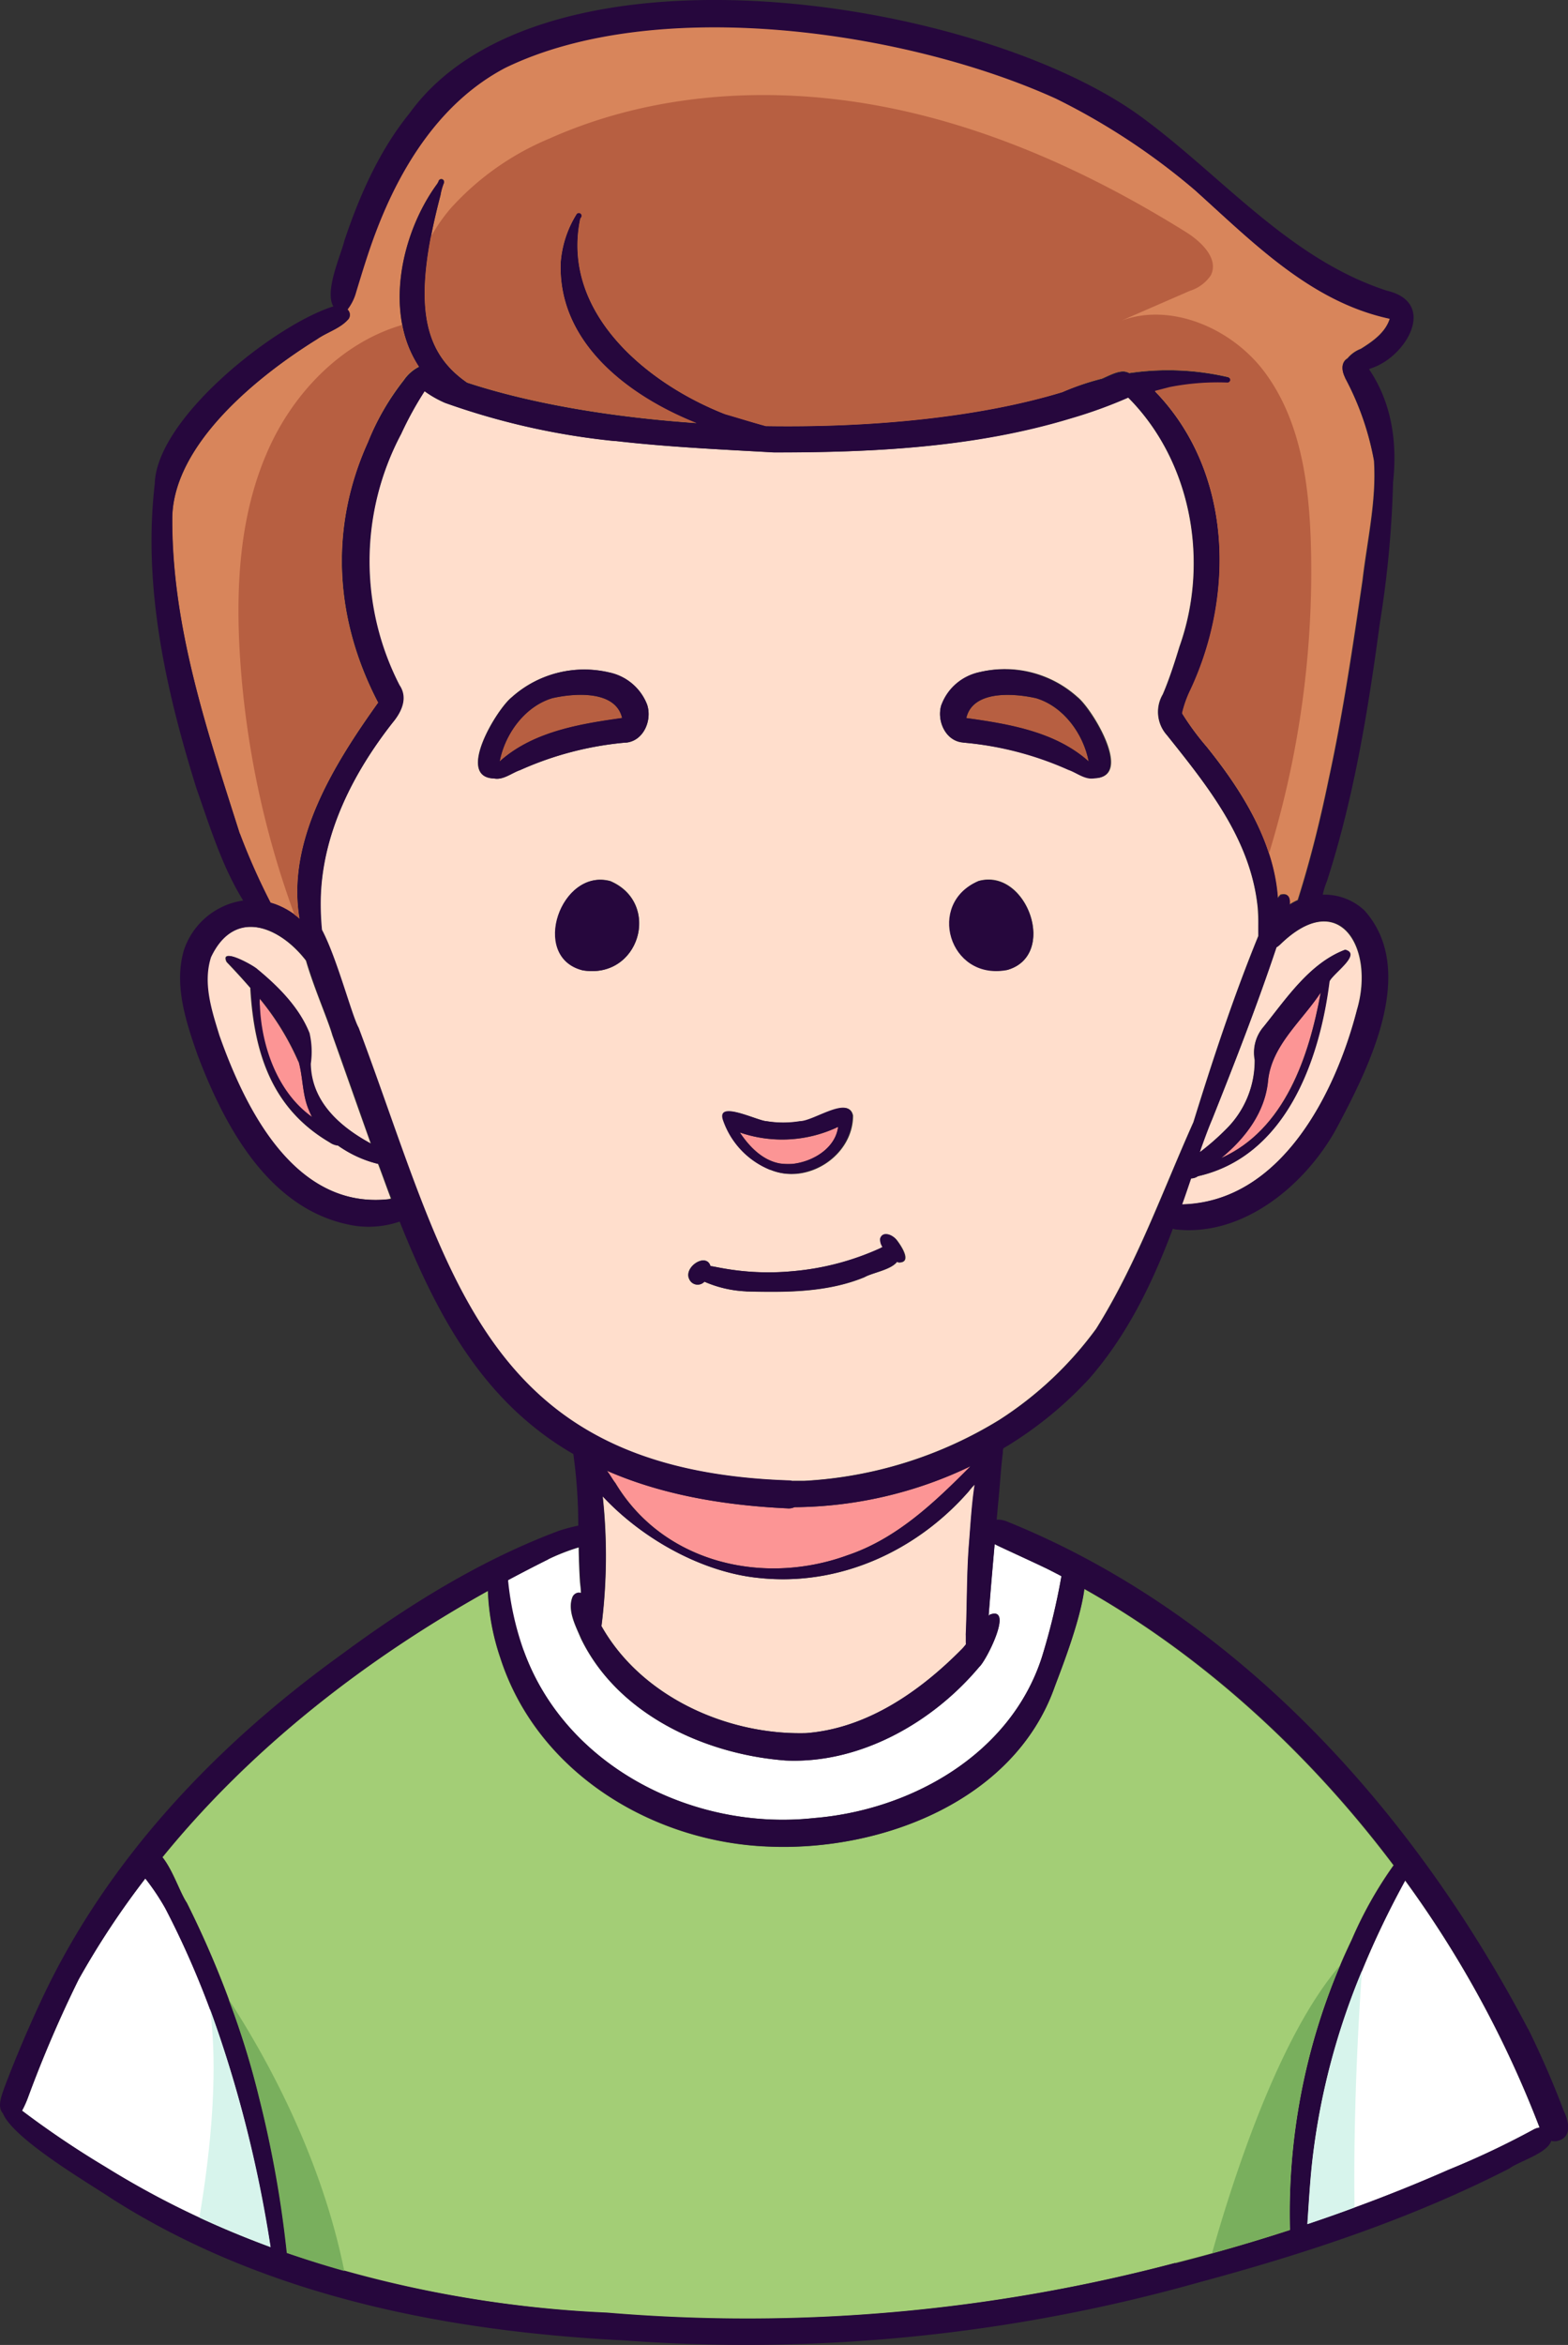<svg xmlns="http://www.w3.org/2000/svg" viewBox="0 0 187.97 281.05"><rect x="0" y="0" width="187.97" height="281.05" fill="#333333" stroke="none"/><defs><style>.cls-31{fill:#fc9595;}.cls-32{fill:#b75f41;}.cls-33{fill:#ffdecc;}.cls-34{fill:#d8855b;}.cls-35{fill:#fff;}.cls-36{fill:#a3ce76;}.cls-37{fill:#26073d;}.cls-38{fill:#d7f4ec;}.cls-39{fill:#79af5d;}</style></defs><g id="Layer_2" data-name="Layer 2"><g id="svg2"><path id="path214" class="cls-31" d="M35.75,127.22a31.93,31.93,0,0,0-4.64-7.54,3.2,3.2,0,0,0,0,.9c.21,5,2.18,10.44,6.29,13.31A9.1,9.1,0,0,1,37,133c-.77-1.82-.67-3.87-1.2-5.74"/><path id="path216" class="cls-32" d="M66.2,83.68c-3.34,1-5.68,4.3-6.3,7.58,4-3.57,9.54-4.49,14.68-5.2-.79-3.37-5.76-3-8.38-2.38"/><path id="path218" class="cls-31" d="M93.48,139.45a7.39,7.39,0,0,0,1.56.05c2.4-.26,5.11-1.88,5.44-4.44a15.53,15.53,0,0,1-11.78.67c1.13,1.69,2.7,3.33,4.78,3.72"/><path id="path220" class="cls-32" d="M124.2,83.68c-2.61-.59-7.58-1-8.36,2.38,5.12.72,10.7,1.63,14.67,5.2-.64-3.28-3-6.57-6.31-7.58"/><path id="path222" class="cls-31" d="M152,129.44c-.33,3.84-2.74,7-5.62,9.36,7.64-3.42,10.54-12.2,11.94-19.84-2.25,3.4-5.84,6.28-6.32,10.48"/><path id="path224" class="cls-33" d="M40.48,137.29a2.14,2.14,0,0,1-1-.39c-6.89-4.05-9-10.66-9.47-18.25a.85.85,0,0,1,0-.23c-.92-1.06-1.88-2.1-2.86-3.13-.88-1.85,3.14.39,3.61.83,2.53,2.08,5.05,4.58,6.28,7.69a10,10,0,0,1,.15,3.65c.08,4.56,3.56,7.58,7.25,9.6-1.48-4.14-3-8.48-4.61-13-.51-1.81-2.19-5.6-3.16-8.93-3.12-4.07-8.6-6.4-11.44-.43-1,3.14.1,6.39,1,9.38,3.18,9,9.11,20.81,20.26,19.65l.36-.09c-.52-1.36-1-2.75-1.54-4.15a14.71,14.71,0,0,1-4.88-2.24"/><path id="path226" class="cls-33" d="M153,113.56c-2.32,6.94-5,13.86-7.71,20.61-.45,1-.83,2.09-1.23,3.16-.08.27-.17.52-.26.79a30.57,30.57,0,0,0,3.14-2.75,11.48,11.48,0,0,0,3.46-8.33,4.76,4.76,0,0,1,1.09-4c2.75-3.42,5.52-7.6,9.73-9.19,2,.52-1.49,2.87-1.88,3.8-1.21,9.56-5.28,20.95-15.76,23.33a1.46,1.46,0,0,1-.82.27q-.53,1.56-1.08,3.12c11.84-.29,18.41-13.27,21-23.4,2.13-7.32-2.12-14.65-9.19-7.79a3.1,3.1,0,0,1-.5.38"/><path id="path228" class="cls-34" d="M161.24,45.29a33.68,33.68,0,0,1,3.46,9.91c.32,4.78-.82,9.61-1.38,14.38-1.17,8-2.33,15.92-4.06,23.86-1,4.85-2.2,9.69-3.7,14.42a8.47,8.47,0,0,0-1,.54c.08-.78-.09-1.44-1.07-1.19a4.12,4.12,0,0,0-.33.4,22.08,22.08,0,0,0-1.08-5.36c-1.52-4.68-4.4-9-7.47-12.79a32.4,32.4,0,0,1-2.94-4,13.27,13.27,0,0,1,1-2.8c5.3-11.33,5-25.8-3.8-35.32-.16-.15-.3-.32-.46-.49l1.77-.46a29.85,29.85,0,0,1,6.92-.54.34.34,0,0,0,.09-.67,31.7,31.7,0,0,0-11.84-.48c-.92-.55-2.2.21-3.28.67A30.64,30.64,0,0,0,127.35,47c-9.79,3-22.67,4.28-35.55,4.07-1.64-.45-3.28-.95-4.89-1.43-9.37-3.68-19.67-12.17-17.36-23.4A2.43,2.43,0,0,1,69.7,26a.34.34,0,0,0-.58-.34,12.78,12.78,0,0,0-1.9,5.72C66.8,40.81,75,47.3,83.5,50.7,73.38,50,63.68,48.38,56,45.85c-4.62-3.19-6.16-8-4.36-17.44v0q.45-2.29,1.16-5a6.69,6.69,0,0,1,.41-1.49.33.33,0,0,0-.61-.27,1.61,1.61,0,0,1-.23.43c-3.27,4.48-5.27,11.13-4.15,16.87a13.71,13.71,0,0,0,2,5,4.86,4.86,0,0,0-1.82,1.61A30.15,30.15,0,0,0,44.11,53c-4.68,10.32-4,21.24,1.21,31.21-5.37,7.52-11,16.6-9.42,25.9a6.3,6.3,0,0,0-.6-.48,9.4,9.4,0,0,0-2.36-1.27c-.19-.07-.38-.12-.56-.17a80.87,80.87,0,0,1-3.64-8.26C24.83,87.62,20.55,75,20.64,62,20.87,53.12,31,45,38,40.66c1.21-.86,2.84-1.29,3.8-2.46a.86.86,0,0,0-.15-1.11,5.67,5.67,0,0,0,1-2.13c.75-2.44,1.48-4.88,2.4-7.26C48,19.81,52.86,12.13,60.58,8.08c18.13-8.8,48.06-4.46,66,3.7a79.52,79.52,0,0,1,16.63,10.94c6.93,6.21,13.88,13.41,23.4,15.45-.51,1.65-2,2.71-3.48,3.63a3.93,3.93,0,0,0-1.6,1.14c-.59.34-.86,1.16-.26,2.35"/><path id="path230" class="cls-35" d="M32.44,269.32c-2.89-1.07-5.74-2.24-8.54-3.54a103.53,103.53,0,0,1-11.26-6.06,109.59,109.59,0,0,1-10-6.75,12.05,12.05,0,0,0,.72-1.6,149.19,149.19,0,0,1,6.06-14.12,99.52,99.52,0,0,1,8-12.11,30,30,0,0,1,2.4,3.56,108,108,0,0,1,5.36,12.1,149.91,149.91,0,0,1,7.26,28.52"/><path id="path232" class="cls-31" d="M101.48,186.44c6-2,10.54-6.36,14.87-10.71a49.35,49.35,0,0,1-21.11,4.91,1.79,1.79,0,0,1-.86.14c-8.83-.42-15.86-2-21.6-4.5.36.5.66,1.05,1,1.46,5.72,9.55,17.64,12.34,27.73,8.7"/><path id="path234" class="cls-36" d="M167.08,223.52a48,48,0,0,0-5,8.86c-.49,1.06-1,2.11-1.43,3.18a75.9,75.9,0,0,0-6,31.7c-3.08,1-6.18,1.94-9.3,2.79-1.47.41-3,.8-4.43,1.17a200.94,200.94,0,0,1-68.11,6,144.71,144.71,0,0,1-31.49-5c-2.32-.65-4.61-1.37-6.89-2.16a133.73,133.73,0,0,0-3.32-18.6A97.87,97.87,0,0,0,27.4,239.6a123,123,0,0,0-5-11.54c-.82-1.22-1.66-3.89-2.92-5.46,10.62-13.07,24.3-23.71,39-31.92a28.14,28.14,0,0,0,1.48,8c4.41,13.77,18.29,22.2,32.36,22.65,13.4.52,29.08-5.47,34-18.89.53-1.48,3.13-7.86,3.65-12,14.19,8,26.95,19.66,37.09,33.14"/><path id="path236" class="cls-33" d="M116.86,177.93a7,7,0,0,0-.7.79c-6.25,7.17-15.5,11.42-25.09,10.41-6.83-.65-14-4.65-18.81-9.8a66.91,66.91,0,0,1-.15,15.56c4.75,8.43,15,13.08,24.52,12.83,7.36-.55,13.76-5.06,18.77-10.16.15-.16.27-.32.4-.48,0-.39,0-.8,0-1.19.16-3.52.1-7,.36-10.56.21-2.45.34-5,.72-7.4"/><path id="path238" class="cls-35" d="M184.56,255a1.48,1.48,0,0,0-.58.16,100.92,100.92,0,0,1-10.35,4.91c-3.71,1.63-7.45,3.13-11.25,4.52-1.88.71-3.76,1.36-5.66,2,.18-2.61.32-5.21.62-7.81a83.88,83.88,0,0,1,5.93-22.56,105.32,105.32,0,0,1,5.17-10.83A127.69,127.69,0,0,1,184.56,255"/><path id="path240" class="cls-35" d="M62.75,197.76c5,14,20.43,21.69,34.77,20.14,11.7-.93,23.64-7.65,27.38-19.3a79.23,79.23,0,0,0,2.32-9.59.49.49,0,0,1,0-.12l-1.69-.87c-1.86-.9-3.75-1.74-5.62-2.62l-.68-.34c-.25,2.87-.52,5.74-.72,8.6a1.84,1.84,0,0,1,.14-.14c2.92-1.11-.43,5.53-1.26,6.25-5.58,6.68-14.32,11.63-23.21,11.23-9.69-.72-20.15-5.54-24.55-14.62-.64-1.53-1.66-3.4-1-5a.79.79,0,0,1,1-.39c0-.48-.06-.94-.11-1.37-.09-1.37-.13-2.76-.16-4.15a24.57,24.57,0,0,0-3.72,1.46c-1.61.8-3.23,1.64-4.83,2.49a.37.37,0,0,1,0,.15,36.51,36.51,0,0,0,1.84,8.24"/><path id="path242" class="cls-33" d="M89.42,154.77a14,14,0,0,1-5-1.16,1.08,1.08,0,0,1-1.79-.27c-.77-1.44,2-3.29,2.51-1.6.44.06.88.16,1.28.23a31.34,31.34,0,0,0,8.54.39,32,32,0,0,0,10.68-2.78c.06,0,.14-.06.2-.1a1.55,1.55,0,0,1-.29-1c.23-1,1.53-.4,2,.19s1.86,2.67.22,2.65a.54.54,0,0,1-.22-.09c-.75,1-3,1.31-3.91,1.85-4.45,1.84-9.41,1.83-14.17,1.71ZM75,89A39.45,39.45,0,0,0,62.32,92.3c-1,.34-2,1.22-3.12,1-4.6-.13.32-8.28,2.12-9.72A13,13,0,0,1,73,80.6a6.21,6.21,0,0,1,4.58,3.86c.62,1.87-.44,4.39-2.59,4.56Zm-5.19,27.26c-6.25-1.64-2.5-12.28,3.38-10.66C79.35,108.26,76.64,117.5,69.76,116.28Zm22.15,18.14a12.51,12.51,0,0,0,4,0c1.65,0,5.83-3.1,6.31-.69,0,4.77-5.38,8.32-9.82,6.53a9.93,9.93,0,0,1-5.64-5.84c-1-2.65,4.12,0,5.19,0Zm21-50a6.27,6.27,0,0,1,4.57-3.87,13,13,0,0,1,11.64,3c1.8,1.44,6.72,9.58,2.12,9.72-1.08.22-2.12-.66-3.12-1A39.2,39.2,0,0,0,115.46,89c-2.15-.16-3.22-2.68-2.59-4.56Zm7.77,31.83c-6.88,1.22-9.58-8-3.37-10.66C123.15,104,126.9,114.65,120.64,116.28ZM95,177.48l1.38,0a49.76,49.76,0,0,0,23.4-7.3,43.26,43.26,0,0,0,11.62-10.93c4.88-7.81,7.92-16.4,11.66-24.76,2.33-7.53,4.8-15,7.78-22.32a30.85,30.85,0,0,0-.09-3.55c-.87-8.08-6-14.42-10.88-20.53a4.16,4.16,0,0,1-.48-4.88c.79-1.83,1.44-3.87,2-5.72,3.6-10.12,1.48-22.17-6.15-29.84h-.05l0,0a54.55,54.55,0,0,1-6.86,2.48c-11.48,3.48-23.65,4.12-35.58,4.08-6.3-.33-12.7-.64-19-1.37h-.05l-.11,0a86,86,0,0,1-20.26-4.57,12.27,12.27,0,0,1-2.46-1.4A45.13,45.13,0,0,0,48.07,52a32.49,32.49,0,0,0-.21,30.16c1,1.53.24,3.21-.83,4.48-4.69,6-8.37,13.17-8.61,20.92a30.09,30.09,0,0,0,.13,3.92c1.81,3.41,3.57,10.3,4.4,11.74,10.91,29,14.67,53.07,51.69,54.24a1.53,1.53,0,0,1,.4.06"/><path id="path244" class="cls-37" d="M184,255.14a102.09,102.09,0,0,1-10.36,4.91c-5.53,2.44-11.17,4.59-16.91,6.51.19-2.6.32-5.22.62-7.82,1.3-11.73,5.42-23,11.12-33.38A128.27,128.27,0,0,1,184.58,255a1.42,1.42,0,0,0-.59.17Zm-43.12,16.08a200.93,200.93,0,0,1-68.11,5.95A138.67,138.67,0,0,1,34.38,270a133.47,133.47,0,0,0-3.32-18.6,112,112,0,0,0-8.68-23.36c-.82-1.22-1.66-3.89-2.92-5.46,10.62-13.07,24.3-23.71,39.05-31.92a27.58,27.58,0,0,0,1.48,8c4.43,13.77,18.29,22.2,32.36,22.65,13.4.52,29.09-5.47,34-18.89.53-1.5,3.13-7.87,3.65-12,14.2,7.95,27,19.65,37.1,33.13a47.54,47.54,0,0,0-5,8.87,76.06,76.06,0,0,0-7.46,34.88c-4.55,1.47-9.12,2.8-13.75,4ZM12.64,259.7a113.64,113.64,0,0,1-10-6.73,12.05,12.05,0,0,0,.72-1.6,144.18,144.18,0,0,1,6.06-14.12,99.52,99.52,0,0,1,8-12.11,27.24,27.24,0,0,1,2.38,3.56c6.58,12.6,10.39,26.63,12.63,40.63A107.31,107.31,0,0,1,12.64,259.7Zm53.07-72.84a26.34,26.34,0,0,1,3.72-1.45c0,1.39.07,2.77.16,4.15,0,.42.08.89.11,1.37a.78.78,0,0,0-1,.39c-.69,1.65.33,3.52,1,5.05C74,205.45,84.5,210.26,94.19,211c8.88.42,17.61-4.53,23.21-11.22.83-.71,4.18-7.36,1.26-6.26a1.79,1.79,0,0,1-.14.15c.22-2.87.47-5.73.72-8.6.23.12.47.24.68.33,1.88.88,3.76,1.74,5.62,2.63.57.28,1.13.57,1.69.87a.49.49,0,0,1,0,.12,78.18,78.18,0,0,1-2.32,9.58c-3.74,11.64-15.68,18.36-27.38,19.31-14.33,1.55-29.74-6.12-34.77-20.15a35.11,35.11,0,0,1-1.84-8.24.58.58,0,0,1,0-.14c1.6-.86,3.22-1.7,4.83-2.5Zm7.07-10.58c5.74,2.52,12.77,4.09,21.6,4.5a1.58,1.58,0,0,0,.86-.14,49.5,49.5,0,0,0,21.11-4.91c-4.33,4.35-8.91,8.76-14.87,10.71-10.1,3.64-22,.85-27.73-8.7-.31-.41-.61-1-1-1.46Zm43,20.8a6,6,0,0,1-.4.48c-5,5.09-11.41,9.6-18.77,10.16-9.5.25-19.78-4.4-24.52-12.83a66.91,66.91,0,0,0,.14-15.56c4.8,5.15,12,9.15,18.82,9.8,9.57,1,18.84-3.24,25.09-10.41a6.12,6.12,0,0,1,.69-.79c-.37,2.44-.5,4.95-.7,7.4-.26,3.51-.2,7-.36,10.56C115.79,196.28,115.76,196.69,115.79,197.08ZM43,123.18c-.82-1.44-2.59-8.33-4.4-11.74a32.18,32.18,0,0,1-.14-3.92c.23-7.75,3.91-14.92,8.62-20.92,1.06-1.27,1.86-2.95.82-4.48A32.52,32.52,0,0,1,48.1,52a40.86,40.86,0,0,1,2.81-5.11,13.25,13.25,0,0,0,2.45,1.4,86,86,0,0,0,20.27,4.57l.11,0s0,0,.05,0c6.32.73,12.72,1,19,1.37,11.94,0,24.11-.59,35.59-4.08a56.48,56.48,0,0,0,6.85-2.48l0,0h.06c7.62,7.67,9.74,19.72,6.14,29.84-.58,1.85-1.24,3.91-2,5.72a4.15,4.15,0,0,0,.48,4.88c4.88,6.11,10,12.45,10.88,20.53.18.7,0,2.28.09,3.55-3,7.29-5.45,14.79-7.79,22.32-3.73,8.36-6.77,17-11.65,24.76a43.59,43.59,0,0,1-11.63,10.93,49.72,49.72,0,0,1-23.4,7.3l-1.37,0a2.2,2.2,0,0,0-.37-.07C57.64,176.25,53.9,152.2,43,123.18Zm-5.55,10.71c-4.11-2.88-6.08-8.35-6.29-13.31a3.59,3.59,0,0,1,0-.9,31.29,31.29,0,0,1,4.64,7.54c.53,1.87.43,3.92,1.2,5.74A9.1,9.1,0,0,0,37.43,133.89Zm9.11,9.85c-11.15,1.16-17.08-10.65-20.26-19.65-.92-3-2-6.25-1-9.37,2.84-6,8.32-3.64,11.44.42,1,3.34,2.65,7.12,3.16,8.94,1.64,4.48,3.14,8.81,4.61,13-3.71-2-7.17-5-7.25-9.6a10,10,0,0,0-.15-3.66c-1.23-3.09-3.75-5.61-6.28-7.69-.45-.43-4.49-2.68-3.61-.83,1,1,1.94,2.07,2.86,3.14a.85.85,0,0,0,0,.22c.46,7.59,2.56,14.2,9.47,18.26a2,2,0,0,0,1,.38,13.52,13.52,0,0,0,4.87,2.22c.51,1.41,1,2.8,1.53,4.14a.7.7,0,0,1-.34.12ZM28.74,99.9c-3.9-12.28-8.19-24.86-8.08-38C20.88,53.12,31,45,38,40.66c1.22-.86,2.84-1.29,3.81-2.46a.89.89,0,0,0-.15-1.11A5.84,5.84,0,0,0,42.7,35c.74-2.43,1.48-4.88,2.38-7.24,3-7.9,7.79-15.58,15.5-19.63,18.13-8.8,48.06-4.45,66,3.69a80.58,80.58,0,0,1,16.63,10.94c6.93,6.22,13.88,13.42,23.4,15.45-.51,1.65-2,2.72-3.47,3.63a3.74,3.74,0,0,0-1.6,1.16c-.59.33-.87,1.14-.25,2.34a33.76,33.76,0,0,1,3.45,9.91c.32,4.79-.81,9.61-1.36,14.39-1.17,8-2.35,15.92-4.07,23.85-1,4.85-2.2,9.68-3.69,14.43a6.09,6.09,0,0,0-1,.53c.08-.76-.08-1.43-1.07-1.17a4.55,4.55,0,0,0-.35.4c-.46-6.8-4.33-12.9-8.54-18.15a31.75,31.75,0,0,1-2.94-4,13.88,13.88,0,0,1,1-2.8c5.29-11.33,5-25.8-3.81-35.32-.15-.16-.31-.32-.46-.49.59-.16,1.19-.3,1.78-.47a29.15,29.15,0,0,1,6.92-.55.33.33,0,0,0,.37-.28.33.33,0,0,0-.28-.37,31.71,31.71,0,0,0-11.84-.48c-.92-.55-2.2.21-3.28.67A29.93,29.93,0,0,0,127.38,47c-9.79,2.95-22.67,4.28-35.56,4.07-1.64-.44-3.27-1-4.9-1.43C77.55,46,67.26,37.48,69.56,26.26c0-.05.1-.2.15-.26a.33.33,0,0,0-.57-.34,12.79,12.79,0,0,0-1.91,5.72c-.41,9.47,7.77,16,16.29,19.36C73.4,50.05,63.71,48.42,56,45.89c-5.37-3.71-6.57-9.6-3.2-22.47a7.2,7.2,0,0,1,.42-1.49.34.34,0,0,0-.62-.27,1.59,1.59,0,0,1-.22.43C48.07,28,46,37.61,50.26,44a4.89,4.89,0,0,0-1.83,1.61A30.09,30.09,0,0,0,44.12,53c-4.66,10.32-3.94,21.24,1.23,31.21-5.37,7.53-11,16.6-9.43,25.89A9.34,9.34,0,0,0,33,108.36l-.56-.18a79.11,79.11,0,0,1-3.68-8.28ZM146.4,138.8c2.9-2.38,5.3-5.52,5.63-9.36.48-4.2,4.07-7.08,6.31-10.5-1.39,7.66-4.28,16.44-11.94,19.86Zm16.32-17.86c-2.6,10.14-9.17,23.11-21,23.4.37-1,.72-2.08,1.08-3.12a1.46,1.46,0,0,0,.83-.26c10.48-2.38,14.56-13.78,15.76-23.34.38-.92,3.92-3.26,1.88-3.8-4.22,1.59-7,5.78-9.74,9.19a4.72,4.72,0,0,0-1.09,4,11.61,11.61,0,0,1-3.45,8.33,28.59,28.59,0,0,1-3.15,2.75c.08-.27.17-.52.27-.79.38-1.05.77-2.12,1.21-3.16,2.69-6.76,5.39-13.66,7.71-20.61a2.51,2.51,0,0,0,.5-.4c7.08-6.84,11.34.49,9.2,7.81Zm20.46,122.23c-13.66-26-34.74-49.59-62.4-60.79a2.8,2.8,0,0,0-1.3-.24c.06-.66.12-1.34.18-2,.21-2,.3-4,.56-6,0-.16,0-.36.06-.55a46,46,0,0,0,10.32-8.38c4.56-5.23,7.58-11.47,10-17.95a1.28,1.28,0,0,0,.32.09c8.09.91,15.51-5.28,19.24-12,3.87-7.26,9.88-19,3.41-26.23a7,7,0,0,0-5-1.89,9.45,9.45,0,0,1,.51-1.64c3.23-10,4.93-20.46,6.33-30.87A125.68,125.68,0,0,0,167,57.81c.52-4.77-.15-9.52-2.88-13.56l.3-.13c4.15-1.35,7.95-7.84,1.84-9.28-11.64-3.78-19.61-13.56-29.17-20.63-19.27-14.4-72-22.75-88-.63-3.63,4.48-6,9.87-7.81,15.28-.42,1.76-2.4,6-1.32,7.87a1.73,1.73,0,0,0-.27.08C32.66,39.17,18.76,50.17,18.55,58c-1.43,12.37,1.33,24.73,5,36.49,1.6,4.55,3.05,9.32,5.6,13.44a8.82,8.82,0,0,0-7.12,6c-1.19,4.16.26,8.52,1.64,12.47,3.32,8.79,8.78,18.92,18.94,20.52a11.5,11.5,0,0,0,5.3-.51c4.81,12.07,10.41,21.84,20.82,27.86a61.23,61.23,0,0,1,.59,8.58,20.36,20.36,0,0,0-2.35.63c-9.37,3.51-18,8.88-26,14.79C26.08,209,13,222.64,5.07,239.48,3.42,243,1.91,246.54.54,250.16c-.35,1-.91,2.36-.19,3.13,1.24,3.12,10.68,8.61,12.89,10.12,18.32,11.72,40.08,16,61.54,17.09a200.35,200.35,0,0,0,69.12-7c12.73-3.43,25.3-7.59,37.06-13.61,1-.8,4.55-1.79,5-3.31a1.48,1.48,0,0,0,.81,0c1.76-.48,1.27-2.4.67-3.64-1.24-3.29-2.67-6.57-4.24-9.77"/><path id="path246" class="cls-37" d="M73.14,105.62c-5.88-1.62-9.63,9-3.38,10.66,6.88,1.22,9.59-8,3.38-10.66"/><path id="path248" class="cls-37" d="M59.9,91.26c.64-3.28,3-6.57,6.3-7.58,2.62-.59,7.59-1,8.38,2.37-5.14.72-10.71,1.64-14.68,5.21ZM73,80.58a13,13,0,0,0-11.64,3c-1.8,1.44-6.72,9.58-2.12,9.72,1.08.22,2.12-.66,3.12-1A39.26,39.26,0,0,1,75,89c2.15-.16,3.21-2.68,2.57-4.56A6.25,6.25,0,0,0,73,80.58"/><path id="path250" class="cls-37" d="M117.26,105.62c-6.22,2.64-3.5,11.88,3.37,10.66,6.27-1.63,2.52-12.27-3.37-10.66"/><path id="path252" class="cls-37" d="M124.2,83.68c3.35,1,5.68,4.3,6.31,7.58-4-3.57-9.55-4.49-14.67-5.2C116.6,82.69,121.59,83.09,124.2,83.68ZM115.46,89a39.25,39.25,0,0,1,12.62,3.28c1,.34,2,1.22,3.12,1,4.6-.13-.32-8.28-2.12-9.72a13,13,0,0,0-11.64-3,6.19,6.19,0,0,0-4.57,3.86c-.63,1.87.44,4.39,2.59,4.56"/><path id="path254" class="cls-37" d="M100.47,135.05c-.32,2.56-3,4.17-5.44,4.44a7.41,7.41,0,0,1-1.56-.05c-2.08-.38-3.65-2-4.8-3.72a15.63,15.63,0,0,0,11.8-.67Zm-8.09,5.16c4.42,1.79,9.8-1.76,9.81-6.53-.48-2.42-4.65.69-6.31.69a12.22,12.22,0,0,1-4,0c-1.06,0-6.2-2.69-5.17,0a9.88,9.88,0,0,0,5.63,5.85"/><path id="path256" class="cls-37" d="M107.5,151.21a.68.68,0,0,0,.22.09c1.64,0,.19-2-.22-2.65s-1.71-1.2-2-.19a1.6,1.6,0,0,0,.29,1c-.06,0-.13.05-.2.1A32,32,0,0,1,95,152.36a30.56,30.56,0,0,1-8.54-.39c-.42-.07-.84-.17-1.28-.23-.51-1.69-3.28.16-2.51,1.6a1.09,1.09,0,0,0,1.79.27,13.85,13.85,0,0,0,5,1.16c4.76.12,9.7.13,14.17-1.71,1-.54,3.16-.89,3.91-1.85"/><path id="path258" class="cls-32" d="M48.2,38.92a13.71,13.71,0,0,0,2,5,4.86,4.86,0,0,0-1.82,1.61A30.15,30.15,0,0,0,44.11,53c-4.68,10.32-4,21.24,1.21,31.21-5.37,7.52-11,16.6-9.42,25.9a6.3,6.3,0,0,0-.6-.48,110,110,0,0,1-6.54-31.08c-.5-8.16-.05-16.58,3.16-24.1,3-7.13,8.9-13.36,16.28-15.5"/><path id="path260" class="cls-32" d="M152.11,102.25c-1.52-4.68-4.4-9-7.47-12.79a32.4,32.4,0,0,1-2.94-4,13.27,13.27,0,0,1,1-2.8c5.3-11.33,5-25.8-3.8-35.32-.16-.15-.3-.32-.46-.49l1.77-.46a29.85,29.85,0,0,1,6.92-.54.34.34,0,0,0,.09-.67,31.7,31.7,0,0,0-11.84-.48c-.92-.55-2.2.21-3.28.67A30.64,30.64,0,0,0,127.35,47c-9.79,3-22.67,4.28-35.55,4.07-1.64-.45-3.28-.95-4.89-1.43-9.37-3.68-19.67-12.17-17.36-23.4A2.43,2.43,0,0,1,69.7,26a.34.34,0,0,0-.58-.34,12.78,12.78,0,0,0-1.9,5.72C66.8,40.81,75,47.3,83.5,50.7,73.38,50,63.68,48.38,56,45.85c-4.62-3.19-6.16-8-4.36-17.44v0A20.63,20.63,0,0,1,54,25,33,33,0,0,1,65.88,16.6c12.22-5.46,26.19-6.36,39.35-3.94s25.56,8.06,36.92,15.14c1.87,1.16,4,3.22,3,5.2a4.7,4.7,0,0,1-2.49,1.85l-8.2,3.57c6-2.22,13.41,1,17.29,6.38,4.17,5.74,5.17,13.16,5.39,20.25a115.41,115.41,0,0,1-5,37.2"/><path id="path262" class="cls-38" d="M25.18,240.8a149.91,149.91,0,0,1,7.26,28.52c-2.89-1.07-5.74-2.24-8.54-3.54,1.17-6.89,2.36-16.85,1.28-25"/><path id="path264" class="cls-39" d="M27.4,239.6c4.32,6.62,11.06,18.64,13.87,32.58-2.32-.65-4.61-1.37-6.89-2.16a133.73,133.73,0,0,0-3.32-18.6A97.87,97.87,0,0,0,27.4,239.6"/><path id="path266" class="cls-39" d="M154.6,267.26c-3.08,1-6.18,1.94-9.3,2.79,2.64-9.35,8.1-26.11,15.34-34.49a75.9,75.9,0,0,0-6,31.7"/><path id="path268" class="cls-38" d="M162.38,264.57c-1.88.71-3.76,1.36-5.66,2,.18-2.61.32-5.21.62-7.81a83.88,83.88,0,0,1,5.93-22.56c-.39,5.49-1.05,16.8-.89,28.37"/></g></g></svg>
